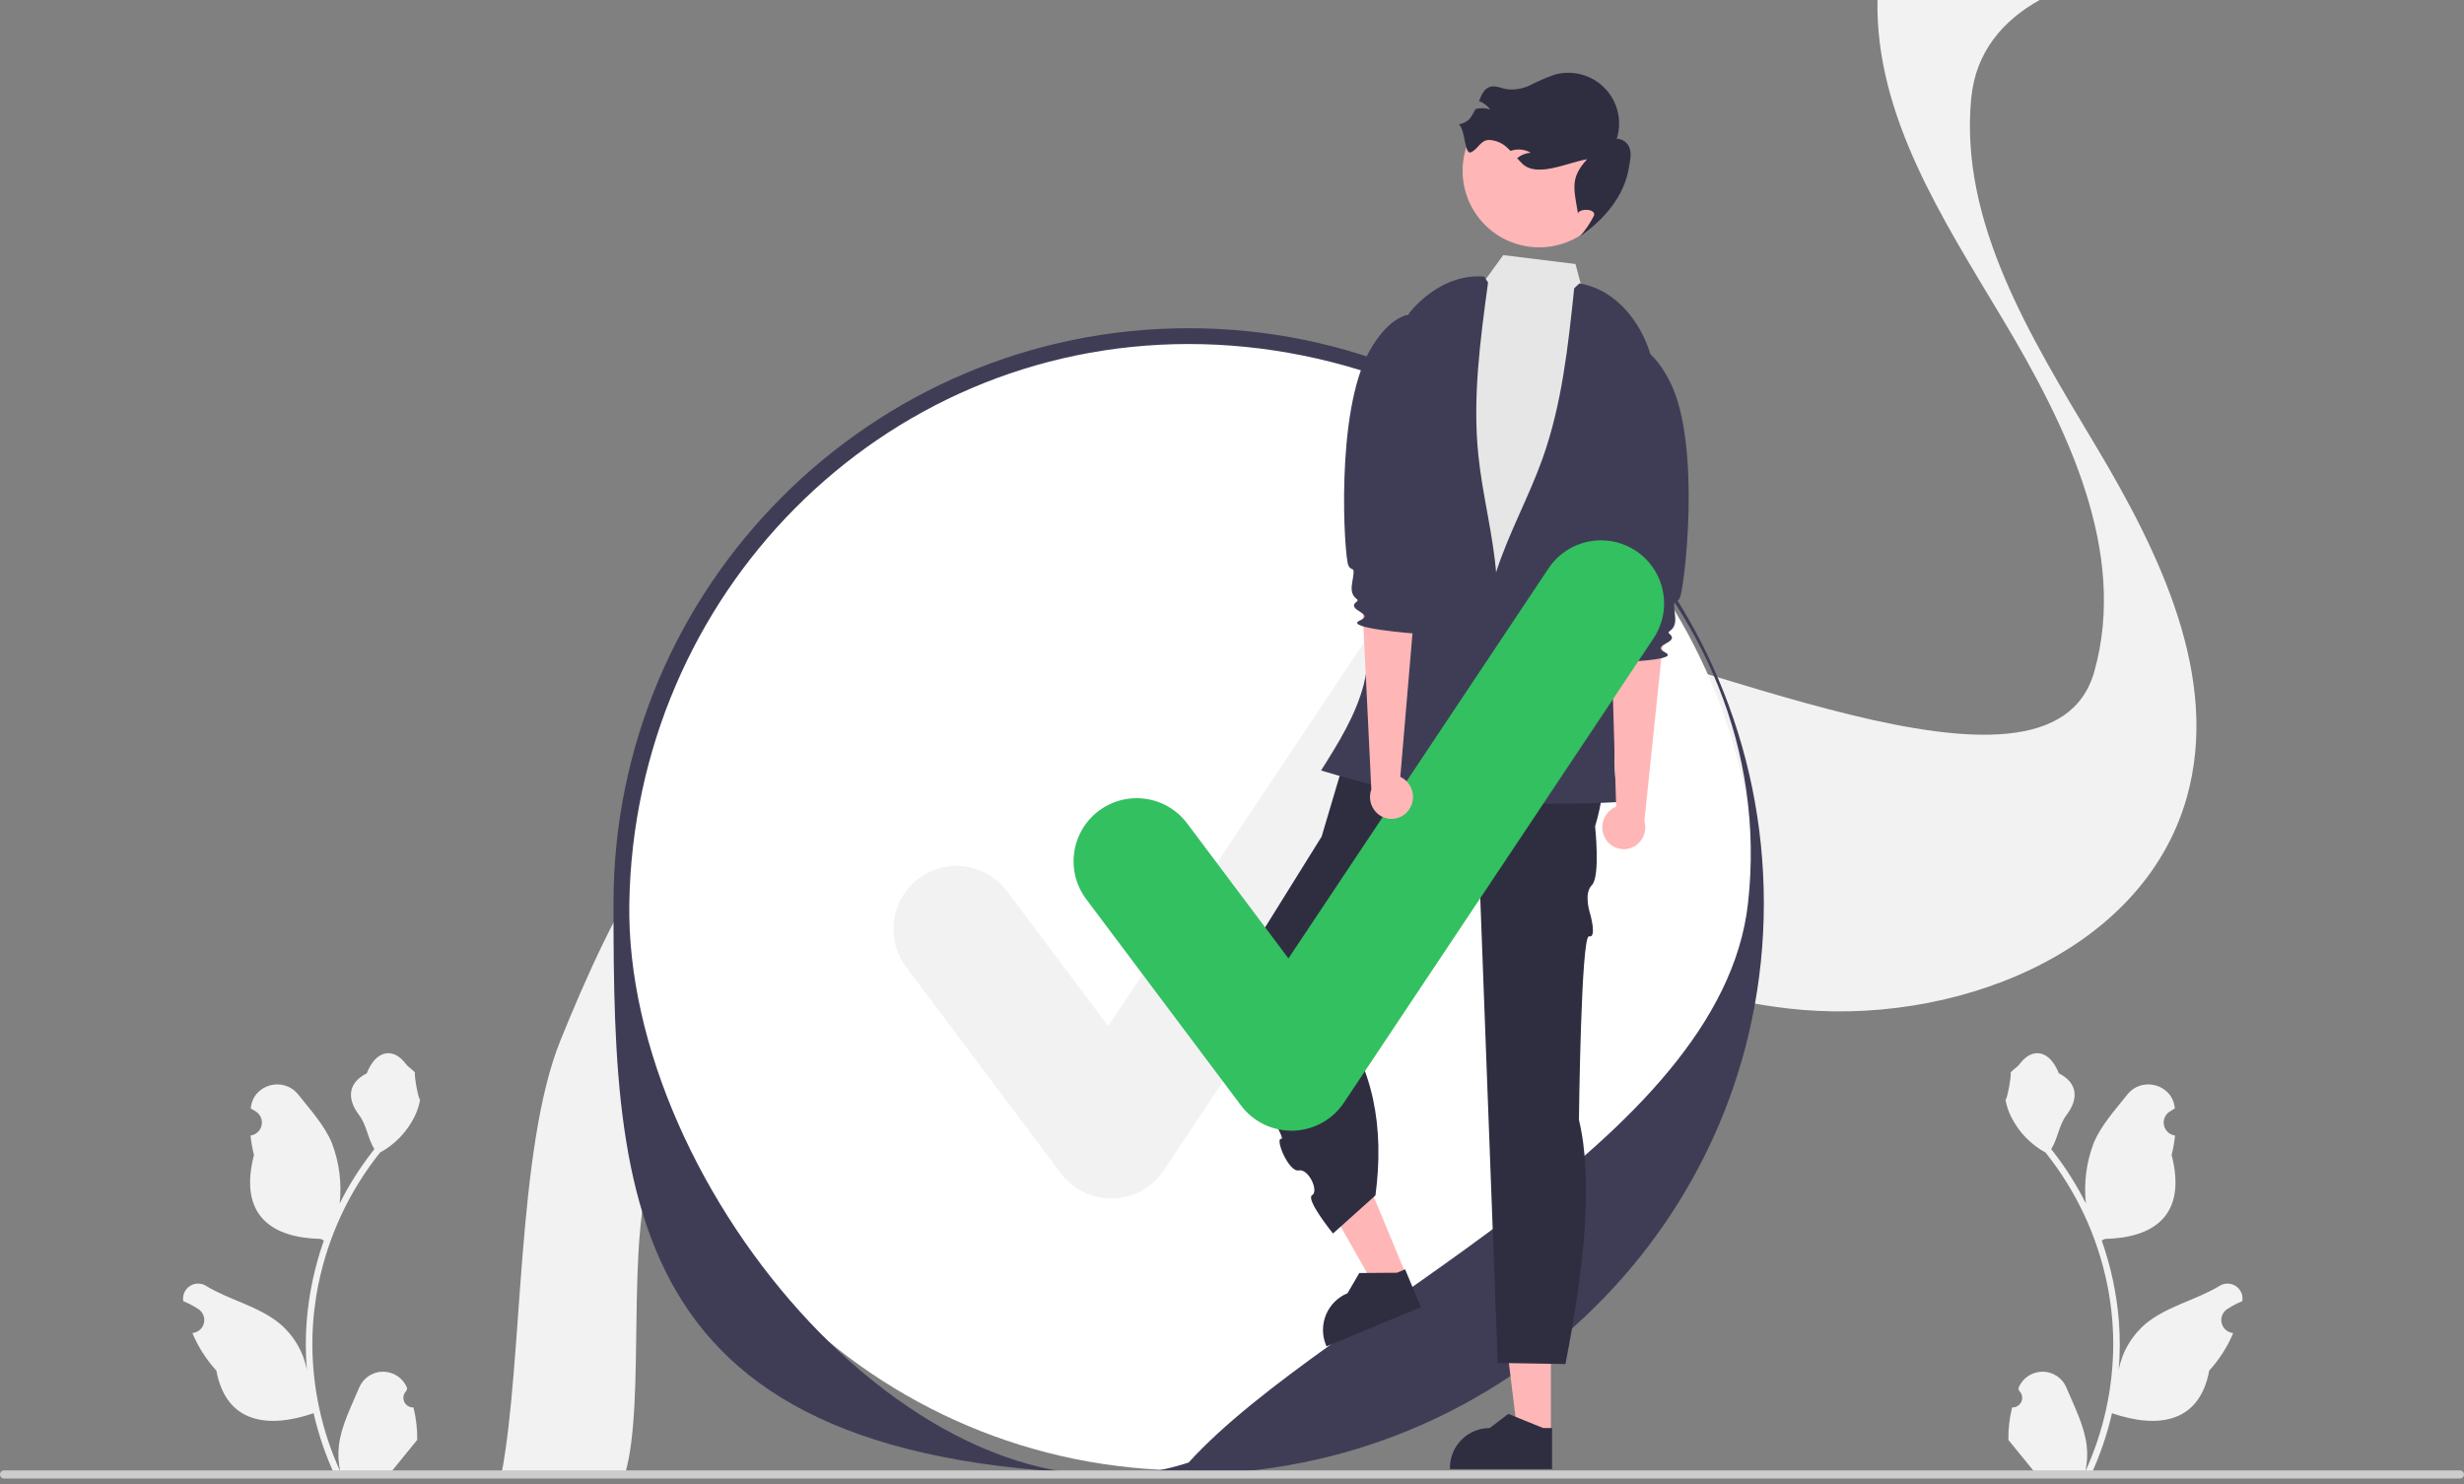 <svg width="400" height="241" viewBox="0 0 400 241" fill="none" xmlns="http://www.w3.org/2000/svg">
<rect x="0" y="0" width="400" height="241" fill="#808080" stroke="none"/>
<g clip-path="url(#clip0_765_3277)">
<path d="M67.123 228.528C66.803 228.543 66.486 228.459 66.215 228.287C65.943 228.116 65.732 227.865 65.608 227.569C65.484 227.273 65.454 226.946 65.523 226.632C65.591 226.319 65.754 226.034 65.989 225.816L66.097 225.39C66.082 225.356 66.068 225.322 66.054 225.288C65.731 224.525 65.19 223.875 64.499 223.419C63.808 222.963 62.997 222.721 62.169 222.724C61.341 222.727 60.532 222.975 59.844 223.436C59.156 223.897 58.62 224.551 58.303 225.316C57.035 228.37 55.421 231.428 55.024 234.657C54.849 236.083 54.922 237.53 55.242 238.932C52.264 232.437 50.718 225.377 50.708 218.232C50.708 216.439 50.807 214.648 51.007 212.866C51.172 211.405 51.4 209.955 51.693 208.515C53.288 200.702 56.715 193.379 61.691 187.147C64.099 185.833 66.046 183.812 67.271 181.358C67.714 180.475 68.028 179.533 68.201 178.561C67.93 178.596 67.177 174.459 67.382 174.205C67.004 173.631 66.326 173.345 65.912 172.785C63.856 169.997 61.023 170.483 59.544 174.272C56.385 175.867 56.354 178.511 58.293 181.055C59.526 182.673 59.695 184.862 60.778 186.595C60.666 186.737 60.55 186.875 60.439 187.018C58.404 189.635 56.63 192.445 55.143 195.408C55.505 192.089 55.073 188.731 53.884 185.611C52.678 182.703 50.419 180.254 48.429 177.74C46.039 174.72 41.139 176.038 40.718 179.866C40.714 179.903 40.71 179.94 40.706 179.977C41.001 180.144 41.291 180.321 41.574 180.508C41.929 180.745 42.205 181.085 42.364 181.482C42.524 181.878 42.559 182.314 42.467 182.732C42.374 183.149 42.158 183.529 41.846 183.821C41.534 184.114 41.141 184.305 40.718 184.37L40.675 184.377C40.78 185.442 40.966 186.498 41.231 187.535C38.679 197.405 44.19 201.001 52.058 201.162C52.231 201.251 52.401 201.34 52.574 201.425C51.08 205.659 50.143 210.069 49.786 214.545C49.585 217.185 49.596 219.838 49.822 222.476L49.809 222.383C49.239 219.449 47.673 216.801 45.378 214.888C41.968 212.086 37.15 211.055 33.471 208.803C33.08 208.552 32.625 208.418 32.161 208.417C31.696 208.416 31.241 208.548 30.849 208.797C30.456 209.046 30.144 209.402 29.947 209.823C29.751 210.244 29.679 210.712 29.74 211.173C29.745 211.206 29.75 211.239 29.755 211.271C30.303 211.495 30.837 211.752 31.354 212.042C31.649 212.209 31.939 212.386 32.221 212.573C32.577 212.81 32.853 213.15 33.012 213.547C33.171 213.943 33.207 214.379 33.115 214.797C33.022 215.214 32.806 215.594 32.494 215.886C32.181 216.179 31.788 216.37 31.366 216.435L31.323 216.442C31.291 216.446 31.265 216.451 31.233 216.455C32.17 218.693 33.486 220.752 35.121 222.543C36.717 231.16 43.572 231.977 50.904 229.468H50.909C51.713 232.964 52.879 236.367 54.387 239.622H66.812C66.857 239.484 66.897 239.341 66.937 239.203C65.787 239.276 64.632 239.207 63.499 238.999C64.421 237.867 65.342 236.727 66.264 235.596C66.285 235.575 66.304 235.553 66.322 235.529C66.79 234.95 67.262 234.376 67.73 233.797L67.73 233.796C67.755 232.022 67.55 230.251 67.123 228.528Z" fill="#F2F2F2"/>
<path d="M326.641 228.528C326.961 228.543 327.278 228.459 327.549 228.287C327.821 228.116 328.032 227.865 328.156 227.569C328.28 227.273 328.31 226.946 328.241 226.632C328.173 226.319 328.01 226.034 327.775 225.816L327.667 225.39C327.682 225.356 327.696 225.322 327.71 225.288C328.033 224.525 328.574 223.875 329.265 223.419C329.956 222.963 330.767 222.721 331.595 222.724C332.423 222.727 333.232 222.975 333.92 223.436C334.608 223.897 335.144 224.551 335.461 225.316C336.729 228.37 338.343 231.428 338.74 234.657C338.915 236.083 338.841 237.53 338.522 238.932C341.5 232.437 343.046 225.377 343.056 218.232C343.056 216.439 342.957 214.648 342.757 212.866C342.593 211.405 342.364 209.955 342.071 208.515C340.476 200.702 337.049 193.379 332.073 187.147C329.665 185.833 327.718 183.812 326.493 181.358C326.05 180.475 325.736 179.533 325.562 178.561C325.834 178.596 326.587 174.459 326.382 174.205C326.76 173.631 327.438 173.345 327.852 172.785C329.908 169.997 332.741 170.483 334.22 174.272C337.38 175.867 337.41 178.511 335.471 181.055C334.238 182.673 334.069 184.862 332.986 186.595C333.098 186.737 333.214 186.875 333.325 187.018C335.36 189.635 337.134 192.445 338.621 195.408C338.259 192.089 338.691 188.731 339.88 185.611C341.086 182.703 343.345 180.254 345.335 177.74C347.725 174.72 352.625 176.038 353.046 179.866C353.05 179.903 353.054 179.94 353.058 179.977C352.763 180.144 352.473 180.321 352.19 180.508C351.835 180.745 351.559 181.085 351.4 181.482C351.24 181.878 351.205 182.314 351.297 182.732C351.39 183.149 351.606 183.529 351.918 183.821C352.23 184.114 352.623 184.305 353.046 184.37L353.089 184.377C352.984 185.442 352.798 186.498 352.533 187.535C355.085 197.405 349.574 201.001 341.706 201.162C341.533 201.251 341.363 201.34 341.19 201.425C342.684 205.659 343.621 210.069 343.977 214.545C344.179 217.185 344.167 219.838 343.942 222.476L343.955 222.383C344.525 219.449 346.09 216.801 348.386 214.888C351.796 212.086 356.614 211.055 360.293 208.803C360.684 208.552 361.139 208.418 361.603 208.417C362.068 208.416 362.523 208.548 362.915 208.797C363.308 209.046 363.62 209.402 363.817 209.823C364.013 210.244 364.085 210.712 364.024 211.173C364.019 211.206 364.014 211.239 364.009 211.271C363.461 211.495 362.927 211.752 362.41 212.042C362.115 212.209 361.826 212.386 361.542 212.573C361.187 212.81 360.911 213.15 360.752 213.547C360.593 213.943 360.557 214.379 360.649 214.797C360.742 215.214 360.958 215.594 361.27 215.886C361.582 216.179 361.976 216.37 362.398 216.435L362.442 216.442C362.473 216.446 362.499 216.451 362.531 216.455C361.594 218.693 360.278 220.752 358.643 222.543C357.047 231.16 350.192 231.977 342.86 229.468H342.855C342.051 232.964 340.885 236.367 339.377 239.622H326.952C326.907 239.484 326.867 239.341 326.827 239.203C327.977 239.276 329.132 239.207 330.265 238.999C329.343 237.867 328.422 236.727 327.5 235.596C327.479 235.575 327.46 235.553 327.442 235.529C326.974 234.95 326.502 234.376 326.035 233.797L326.034 233.796C326.009 232.022 326.213 230.251 326.641 228.528Z" fill="#F2F2F2"/>
<path d="M81.414 239.344H101.464C104.893 227.797 101.483 200.509 106.003 189.356C114.674 167.971 125.753 145.407 146.43 134.965C155.259 130.506 164.885 128.765 174.716 128.86C188.296 128.988 202.259 132.634 215.041 137.465C220.27 139.437 225.452 141.605 230.612 143.821C250.056 152.176 269.288 161.276 290.197 163.736C316.656 166.846 347.764 155.008 354.99 129.51C360.506 109.988 350.573 89.721 340.156 72.287C329.739 54.852 318.094 36.197 319.996 16.012C320.003 15.944 320.01 15.869 320.024 15.802C320.739 8.551 325.068 3.341 331.116 0H304.787C304.439 18.831 315.333 35.452 325.137 51.864C335.554 69.292 345.487 89.566 339.972 109.087C332.745 134.579 272.906 104.697 246.447 101.58C238.975 100.706 250.845 103.816 243.72 101.58C232.547 98.077 231.308 130.208 220.434 125.492C213.664 122.551 206.888 119.631 200.022 117.036C197.18 115.958 194.275 114.948 191.337 114.013C191.33 114.013 191.33 114.013 191.323 114.007C171.593 107.759 150.016 105.327 131.786 114.359C131.664 114.42 131.534 114.481 131.411 114.542C110.734 124.977 99.656 147.541 90.984 168.926C83.819 186.605 84.945 220.696 81.414 239.344Z" fill="#F2F2F2"/>
<path d="M192.964 238.752C243.823 238.752 285.052 197.523 285.052 146.664C285.052 95.805 243.823 54.575 192.964 54.575C142.105 54.575 100.875 95.805 100.875 146.664C100.875 197.523 142.105 238.752 192.964 238.752Z" fill="white"/>
<path d="M192.702 239.344C101.59 241.437 99.592 198.15 99.592 146.663C99.592 95.178 141.479 53.291 192.965 53.291C244.451 53.291 286.339 95.178 286.339 146.663C286.339 198.15 244.188 239.344 192.702 239.344ZM192.965 55.86C142.895 55.86 103.004 96.601 102.161 146.663C101.377 193.227 150.843 251.333 192.965 237.468C215.554 212.59 279.418 185.796 283.769 146.663C289.302 96.901 243.035 55.86 192.965 55.86Z" fill="#3F3D56"/>
<path d="M180.402 194.592C178.812 194.592 177.243 194.221 175.821 193.51C174.399 192.799 173.162 191.766 172.208 190.493L147.085 156.995C146.277 155.919 145.689 154.694 145.354 153.391C145.02 152.088 144.946 150.731 145.136 149.399C145.326 148.067 145.777 146.785 146.462 145.627C147.147 144.47 148.054 143.458 149.131 142.651C150.207 141.843 151.432 141.256 152.736 140.922C154.039 140.589 155.396 140.515 156.728 140.706C158.06 140.896 159.341 141.347 160.499 142.033C161.656 142.719 162.667 143.627 163.474 144.704L179.911 166.617L222.126 103.296C223.633 101.037 225.976 99.469 228.64 98.937C231.303 98.405 234.069 98.953 236.328 100.459C238.588 101.966 240.157 104.308 240.69 106.971C241.224 109.634 240.678 112.4 239.172 114.66L188.926 190.03C188.017 191.393 186.795 192.518 185.361 193.311C183.927 194.104 182.325 194.542 180.687 194.588C180.592 194.59 180.497 194.592 180.402 194.592Z" fill="#F2F2F2"/>
<path d="M2.93576e-06 239.415C-0 239.502 0.017 239.589 0.05 239.669C0.083 239.75 0.132 239.823 0.194 239.885C0.255 239.946 0.329 239.995 0.409 240.028C0.49 240.062 0.576 240.079 0.663 240.078H399.337C399.513 240.078 399.681 240.008 399.806 239.884C399.93 239.76 400 239.591 400 239.415C400 239.239 399.93 239.07 399.806 238.946C399.681 238.822 399.513 238.752 399.337 238.752H0.663C0.576 238.752 0.49 238.769 0.409 238.802C0.329 238.835 0.255 238.884 0.194 238.946C0.132 239.007 0.083 239.08 0.05 239.161C0.017 239.242 -0 239.328 2.93576e-06 239.415Z" fill="#CCCCCC"/>
<path d="M251.769 232.913H246.377L243.812 212.114L251.771 212.115L251.769 232.913Z" fill="#FFB6B6"/>
<path d="M251.961 238.538L235.379 238.538V238.328C235.379 236.616 236.059 234.975 237.269 233.765C238.48 232.554 240.121 231.874 241.833 231.874L244.862 229.576L250.513 231.875L251.961 231.875L251.961 238.538Z" fill="#2F2E41"/>
<path d="M228.328 207.136L223.347 209.202L213.01 190.972L220.361 187.924L228.328 207.136Z" fill="#FFB6B6"/>
<path d="M230.659 212.26L215.342 218.611L215.262 218.418C214.606 216.836 214.605 215.06 215.26 213.478C215.914 211.896 217.17 210.639 218.751 209.983L220.669 206.701L226.769 206.659L228.107 206.104L230.659 212.26Z" fill="#2F2E41"/>
<path d="M257.936 114.598L219.668 118.596L214.55 135.837L196.822 164.325C196.822 164.325 209.192 185.145 208.031 184.918C206.869 184.692 209.191 190.367 210.817 190.037C212.443 189.708 214.134 193.408 213.01 194.066C211.885 194.724 216.396 200.287 216.396 200.287L223.289 194.1C224.755 183.041 222.983 173.198 216.672 165.061L236.421 143.74L240.166 142.186L243.138 221.302L254.133 221.482C257.167 205.876 258.691 191.829 256.32 181.809C256.32 181.809 256.66 151.706 257.961 152.036C259.261 152.365 258.159 148.443 258.159 148.443C258.159 148.443 257.02 145.103 258.419 143.718C259.818 142.332 258.945 134.183 258.945 134.183C261.257 126.471 260.561 120.104 257.936 114.598Z" fill="#2F2E41"/>
<path d="M228.512 50.975L239.091 48.234L244.03 41.423L255.757 42.865L258.254 52.155L266.603 57.001C266.603 57.001 261.988 105.81 263.086 108.49C264.183 111.17 268.119 110.949 264.758 114.403C261.397 117.858 260.951 116.467 261.731 120.228C262.511 123.989 268.197 127.97 261.731 127.93C255.266 127.891 216.251 127.333 217.365 122.874C218.48 118.416 218.462 119.548 220.143 116.752C221.824 113.957 222.955 115.519 222.39 111.394C221.824 107.268 222.381 104.482 222.381 102.252C222.381 100.023 224.249 79.763 224.249 79.763L228.512 50.975Z" fill="#E6E6E6"/>
<path d="M249.863 40.164C256.727 40.164 262.291 34.6 262.291 27.736C262.291 20.872 256.727 15.308 249.863 15.308C243 15.308 237.436 20.872 237.436 27.736C237.436 34.6 243 40.164 249.863 40.164Z" fill="#FFB6B6"/>
<path d="M236.842 20.215C237.933 21.097 237.683 25.385 238.899 24.686C240.115 23.987 240.368 22.735 241.768 22.722C242.91 22.785 243.986 23.273 244.787 24.089C244.936 24.223 245.078 24.364 245.216 24.504C245.342 24.46 245.466 24.42 245.597 24.387C246.579 24.147 247.615 24.293 248.493 24.795C247.683 24.853 246.911 25.164 246.287 25.684C246.554 25.984 246.826 26.285 247.111 26.563C249.491 28.896 254.371 26.412 257.652 25.852C254.919 28.836 255.458 30.502 256.138 34.49L256.141 34.708C256.281 33.788 259.227 33.834 258.741 35.054C258.131 36.26 257.368 37.382 256.47 38.392C260.484 35.611 263.725 31.778 264.441 27.148C264.588 26.175 264.875 25.181 264.597 24.232C264.48 23.752 264.206 23.325 263.82 23.017C263.433 22.709 262.956 22.537 262.462 22.529C262.909 21.109 262.963 19.594 262.618 18.146C262.273 16.697 261.541 15.369 260.502 14.303C259.462 13.237 258.153 12.472 256.714 12.091C255.275 11.709 253.759 11.724 252.328 12.135C251.022 12.599 249.749 13.149 248.516 13.781C247.271 14.415 245.862 14.653 244.478 14.465C243.616 14.287 242.743 13.84 241.898 14.093C240.919 14.386 240.498 15.421 240.105 16.419C240.842 16.688 241.482 17.171 241.943 17.805C241.181 17.524 240.35 17.49 239.568 17.709C239.554 17.711 239.54 17.715 239.526 17.72C238.639 19.309 238.588 19.699 236.842 20.215Z" fill="#2F2E41"/>
<path d="M240.941 44.905C234.575 44.392 228.763 49.26 226.113 55.071C223.463 60.881 223.29 67.472 223.161 73.857L222.761 93.704C222.702 96.641 222.643 99.578 222.497 102.512C222.421 105.367 222.062 108.207 221.425 110.99C220.127 116.099 217.272 120.651 214.459 125.107C221.661 127.284 228.986 129.034 236.395 130.346C240.095 118.379 243.837 106.068 242.928 93.575C242.446 86.964 240.668 80.509 239.992 73.915C239.035 64.577 240.304 55.169 241.57 45.867" fill="#3F3D56"/>
<path d="M256.392 46.021C262.697 47.035 267.186 53.144 268.381 59.417C269.575 65.691 268.179 72.135 266.787 78.367C265.346 84.825 263.904 91.283 262.463 97.741C261.823 100.608 261.183 103.476 260.628 106.36C260.089 109.162 262.346 112.757 262.372 115.61C262.419 120.88 261.396 125.221 263.07 130.218C255.557 130.623 248.026 130.583 240.518 130.098C239.765 117.594 239.054 104.747 242.904 92.827C244.942 86.519 248.201 80.672 250.424 74.427C253.571 65.583 254.573 56.143 255.552 46.807" fill="#3F3D56"/>
<path d="M260.594 136.119C260.126 135.303 259.995 134.336 260.228 133.425C260.462 132.513 261.042 131.729 261.845 131.239C262.009 131.142 262.182 131.058 262.36 130.99L261.556 103.615L270.266 101.398L266.945 133.291C267.172 134.053 267.141 134.869 266.855 135.612C266.57 136.354 266.047 136.982 265.368 137.396C264.979 137.628 264.548 137.78 264.1 137.846C263.652 137.911 263.196 137.888 262.757 137.777C262.318 137.666 261.906 137.47 261.543 137.199C261.18 136.929 260.874 136.59 260.642 136.201C260.626 136.174 260.61 136.146 260.594 136.119Z" fill="#FFB6B6"/>
<path d="M259.959 56.957C259.959 56.957 266.038 51.816 271.154 62.096C276.269 72.376 273.411 95.859 272.69 97.113C271.97 98.366 271.531 96.62 271.925 99.961C272.246 102.678 270.339 102.338 271.023 102.918C272.827 104.447 267.775 104.621 270.37 105.968C272.964 107.315 261.353 107.568 261.353 107.568C261.353 107.568 259.948 106.565 260.924 102.782C261.472 100.658 262.843 99.881 261.38 98.898C259.917 97.915 262.891 94.876 262.893 94.209C262.895 93.542 258.256 78.958 258.256 78.958L259.959 56.957Z" fill="#3F3D56"/>
<path d="M209.652 183.594C208.062 183.594 206.493 183.223 205.071 182.512C203.649 181.801 202.412 180.768 201.458 179.495L176.335 145.997C175.527 144.921 174.939 143.696 174.604 142.393C174.27 141.09 174.196 139.733 174.386 138.401C174.576 137.069 175.027 135.787 175.712 134.629C176.397 133.472 177.304 132.46 178.381 131.653C179.457 130.845 180.682 130.258 181.986 129.924C183.289 129.591 184.646 129.517 185.978 129.708C187.31 129.898 188.591 130.349 189.749 131.036C190.906 131.722 191.918 132.629 192.724 133.706L209.161 155.619L251.376 92.298C252.122 91.178 253.081 90.217 254.199 89.469C255.317 88.72 256.571 88.199 257.89 87.935C259.209 87.671 260.567 87.67 261.887 87.931C263.207 88.192 264.462 88.71 265.581 89.457C266.701 90.203 267.662 91.162 268.411 92.28C269.159 93.398 269.68 94.652 269.944 95.971C270.208 97.29 270.209 98.648 269.948 99.968C269.687 101.288 269.169 102.543 268.422 103.662L218.176 179.032C217.267 180.395 216.045 181.52 214.611 182.313C213.177 183.107 211.575 183.544 209.937 183.59C209.842 183.592 209.747 183.594 209.652 183.594Z" fill="#33C060"/>
<path d="M228.802 131.364C229.315 130.575 229.5 129.617 229.317 128.694C229.134 127.771 228.598 126.956 227.824 126.422C227.665 126.316 227.497 126.223 227.322 126.145L229.638 98.856L221.064 96.161L222.618 128.189C222.349 128.938 222.335 129.754 222.579 130.512C222.823 131.269 223.31 131.924 223.966 132.375C224.341 132.628 224.763 132.804 225.206 132.894C225.65 132.985 226.107 132.986 226.551 132.9C226.995 132.813 227.418 132.64 227.796 132.39C228.173 132.14 228.498 131.818 228.751 131.443C228.768 131.417 228.785 131.39 228.802 131.364Z" fill="#FFB6B6"/>
<path d="M233.821 52.414C233.821 52.414 228.035 46.945 222.359 56.926C216.683 66.908 218.239 90.514 218.889 91.805C219.539 93.096 220.074 91.377 219.496 94.691C219.025 97.386 220.948 97.152 220.233 97.694C218.347 99.12 223.381 99.573 220.717 100.775C218.052 101.977 229.632 102.871 229.632 102.871C229.632 102.871 231.089 101.947 230.324 98.116C229.895 95.965 228.568 95.113 230.083 94.212C231.598 93.312 228.797 90.113 228.832 89.447C228.866 88.781 234.305 74.475 234.305 74.475L233.821 52.414Z" fill="#3F3D56"/>
</g>
<defs>
<clipPath id="clip0_765_3277">
<rect width="400" height="240.078" fill="white"/>
</clipPath>
</defs>
</svg>
